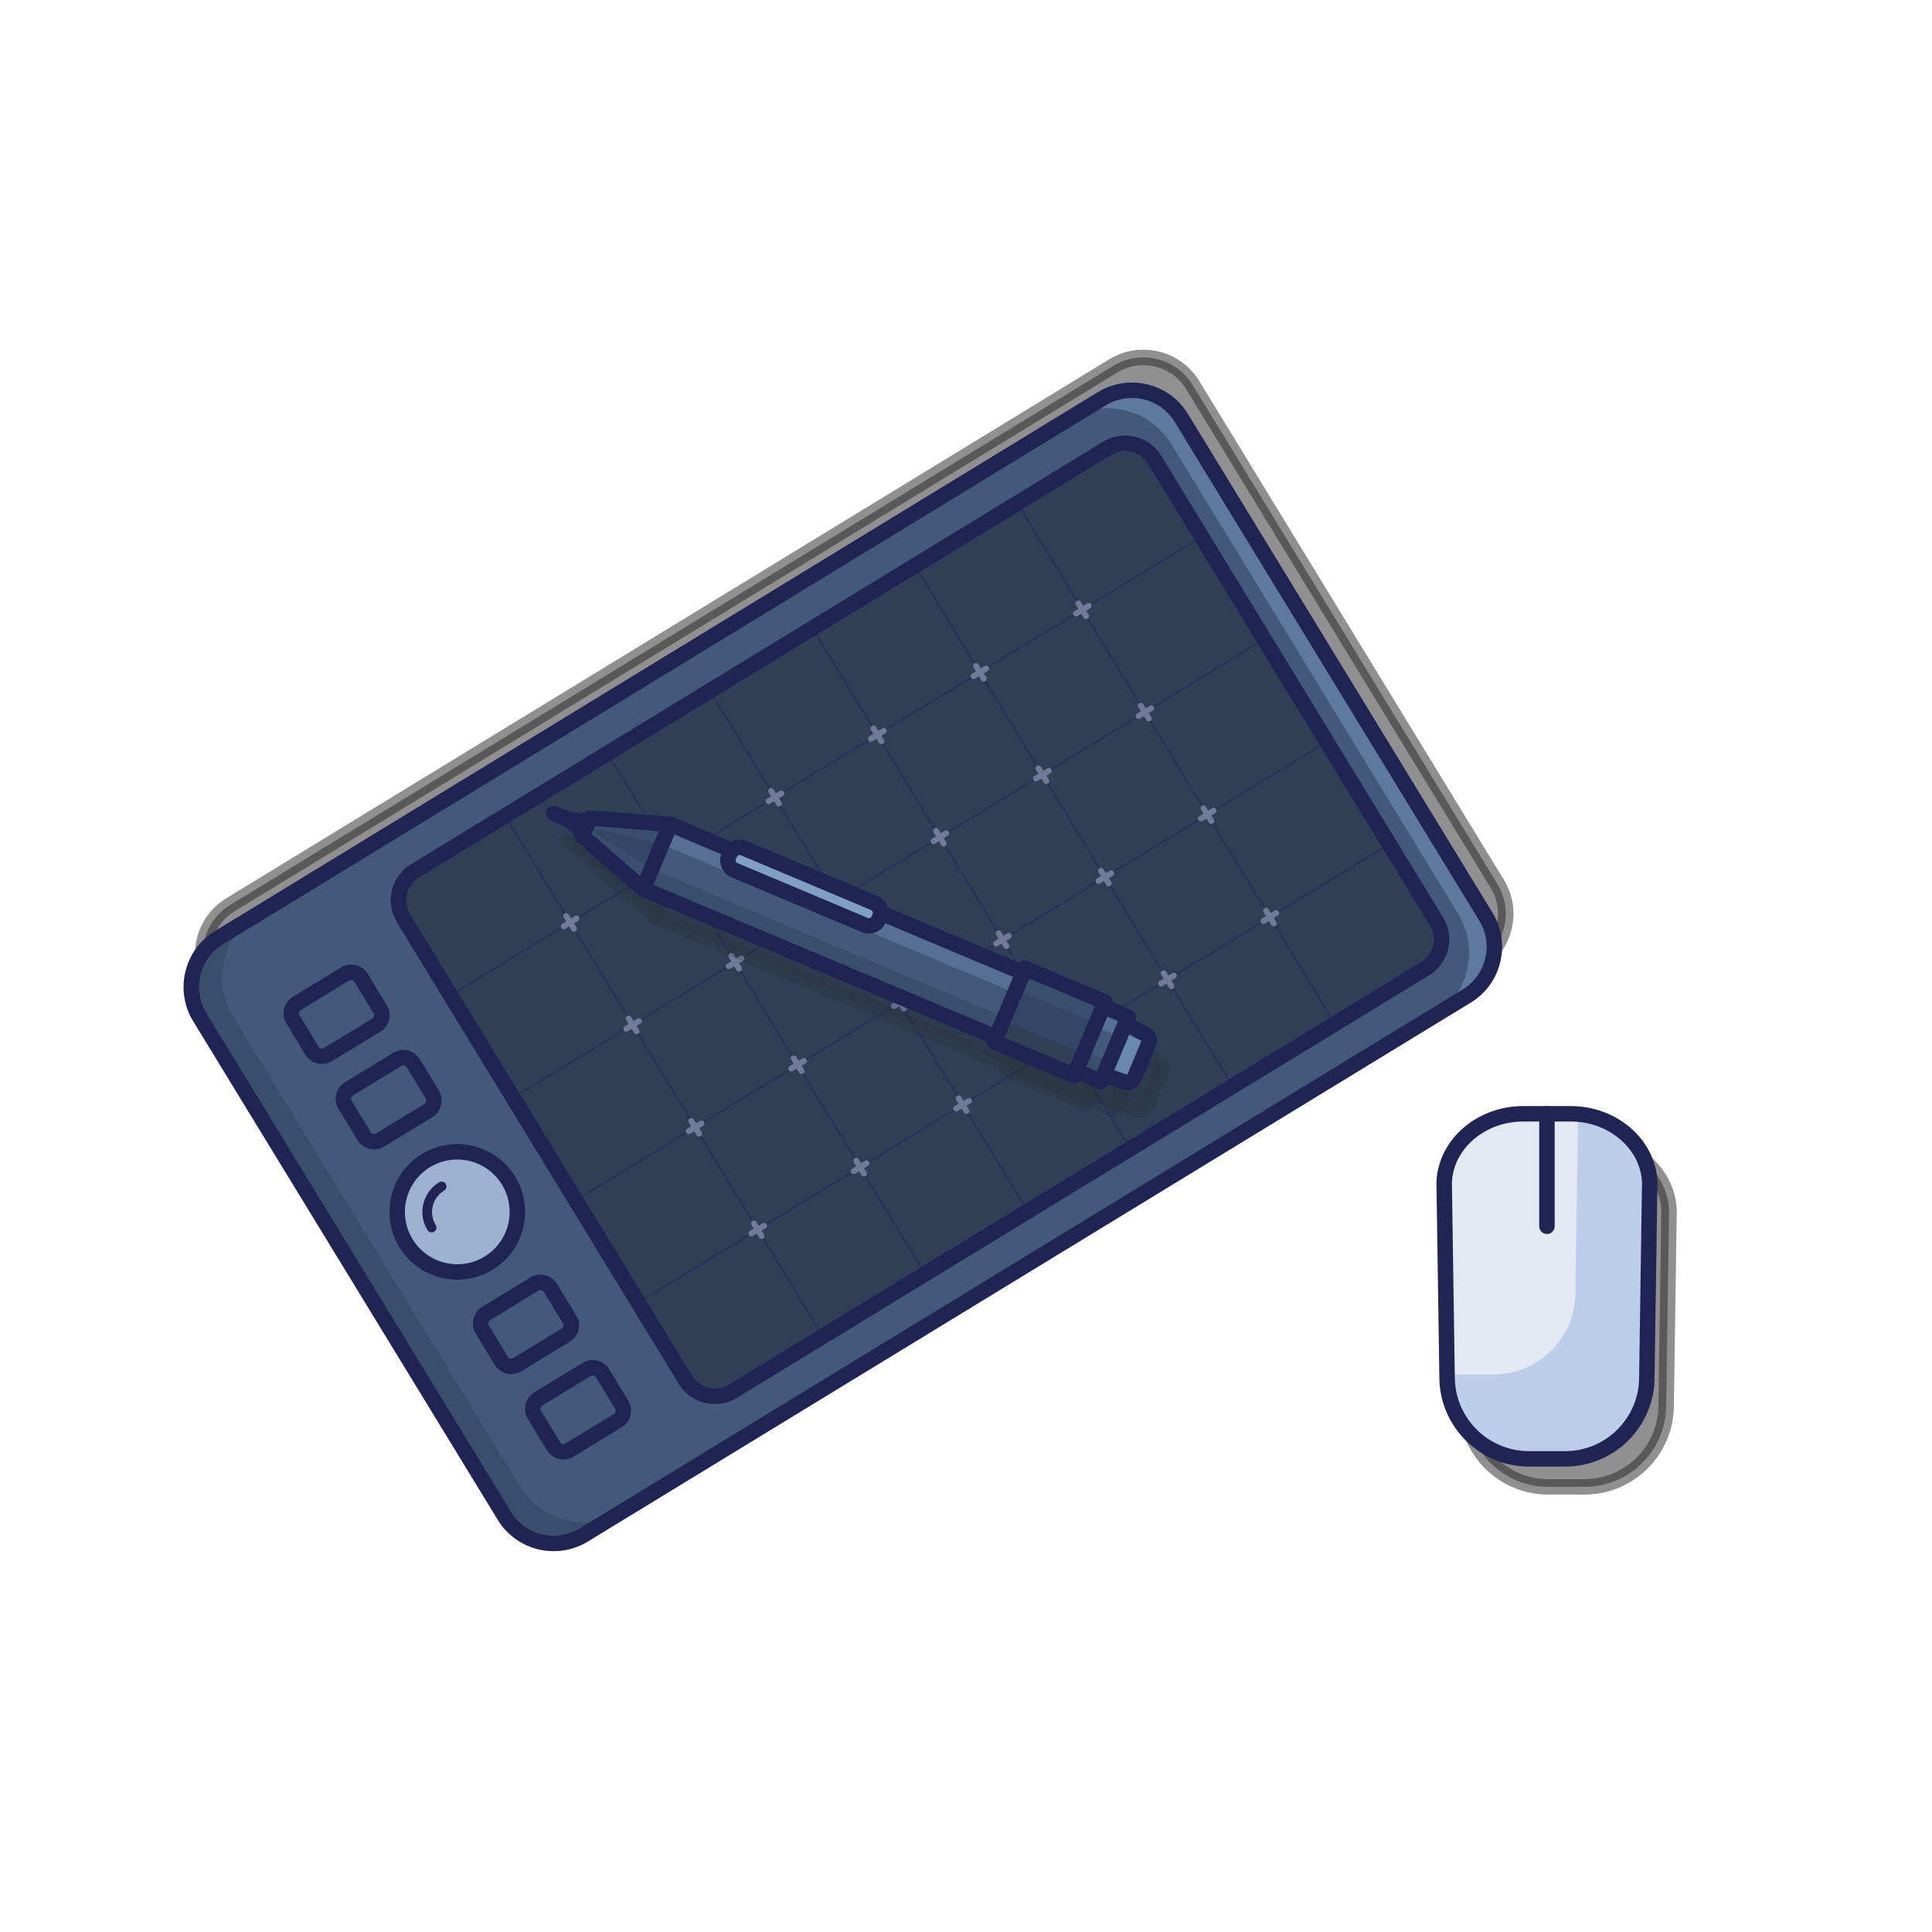<svg width="1000" height="1000" viewBox="0 0 1000 1000" fill="none" xmlns="http://www.w3.org/2000/svg">
<path opacity="0.5" d="M765 498.6L308.1 777.6C294 786.2 275.5 781.8 266.9 767.6L109.3 509.5C100.7 495.4 105.1 476.9 119.3 468.3L576.2 189.4C590.3 180.8 608.8 185.2 617.4 199.4L775 457.5C783.6 471.5 779.1 490 765 498.6Z" fill="#232323" stroke="#232323" stroke-width="8" stroke-miterlimit="10" stroke-linecap="round" stroke-linejoin="round"/>
<path opacity="0.5" d="M820.1 769.6H801.4C778 769.6 759 750.6 759 727.2L757.5 626.5C758.3 606.6 776.6 591 798.4 591H823C844.8 591 863.1 606.6 863.9 626.5L862.4 727.2C862.5 750.6 843.5 769.6 820.1 769.6Z" fill="#232323" stroke="#232323" stroke-width="8" stroke-miterlimit="10" stroke-linecap="round" stroke-linejoin="round"/>
<path d="M810.1 755.1H791.4C768 755.1 749 736.1 749 712.7L747.5 612C748.3 592.1 766.6 576.5 788.4 576.5H813C834.8 576.5 853.1 592.1 853.9 612L852.4 712.7C852.5 736.1 833.5 755.1 810.1 755.1Z" fill="#E2E9F2"/>
<path opacity="0.8" d="M816.8 576.7L815.4 669C815.4 692.4 796.4 711.4 773 711.4H754.3C752.5 711.4 750.7 711.3 748.9 711V712.7C748.9 736.1 767.9 755.1 791.3 755.1H810C833.4 755.1 852.4 736.1 852.4 712.7L854 612C853.2 593.3 836.9 578.4 816.8 576.7Z" fill="#B4C7E7"/>
<path d="M810.1 755.1H791.4C768 755.1 749 736.1 749 712.7L747.5 612C748.3 592.1 766.6 576.5 788.4 576.5H813C834.8 576.5 853.1 592.1 853.9 612L852.4 712.7C852.5 736.1 833.5 755.1 810.1 755.1Z" stroke="#202454" stroke-width="8" stroke-miterlimit="10" stroke-linecap="round" stroke-linejoin="round"/>
<path d="M800.7 576.5V634.7" stroke="#202454" stroke-width="8" stroke-miterlimit="10" stroke-linecap="round" stroke-linejoin="round"/>
<path d="M759.09 515.59L302.19 794.49C288.09 803.09 269.59 798.69 260.99 784.49L103.39 526.49C94.79 512.39 99.19 493.89 113.39 485.29L570.29 206.39C584.39 197.79 602.89 202.19 611.49 216.39L769.09 474.49C777.69 488.49 773.29 506.99 759.09 515.59Z" fill="#43597A"/>
<path opacity="0.7" d="M562.791 210.89L552.891 216.99C571.191 205.79 595.091 211.59 606.291 229.89L754.691 472.89C765.891 491.19 760.091 515.09 741.791 526.29L751.691 520.19C769.991 508.99 775.791 485.09 764.591 466.79L616.191 223.79C604.991 205.49 581.091 199.79 562.791 210.89Z" fill="#6A87AD"/>
<path d="M269.09 769.29L120.69 526.29C109.49 507.99 115.29 484.09 133.59 472.89L118.69 481.99C100.39 493.19 94.591 517.09 105.79 535.39L254.19 778.39C265.39 796.69 289.291 802.49 307.59 791.29L322.49 782.19C304.19 793.39 280.29 787.59 269.09 769.29Z" fill="#394E6B"/>
<path d="M759.09 515.59L302.19 794.49C288.09 803.09 269.59 798.69 260.99 784.49L103.39 526.49C94.79 512.39 99.19 493.89 113.39 485.29L570.29 206.39C584.39 197.79 602.89 202.19 611.49 216.39L769.09 474.49C777.69 488.49 773.29 506.99 759.09 515.59Z" stroke="#202454" stroke-width="8" stroke-miterlimit="10" stroke-linecap="round" stroke-linejoin="round"/>
<path d="M737.49 501.49L379.391 720.09C370.891 725.29 359.79 722.59 354.69 714.09L208.891 475.39C203.691 466.89 206.391 455.79 214.891 450.69L572.99 232.09C581.49 226.89 592.59 229.59 597.69 238.09L743.49 476.89C748.69 485.29 745.99 496.29 737.49 501.49Z" fill="#2F3F56"/>
<path d="M261.391 422.19L425.891 691.69" stroke="#283356" stroke-miterlimit="10" stroke-linecap="round" stroke-linejoin="round"/>
<path d="M314.391 389.89L478.891 659.39" stroke="#283356" stroke-miterlimit="10" stroke-linecap="round" stroke-linejoin="round"/>
<path d="M367.391 357.49L531.991 626.991" stroke="#283356" stroke-miterlimit="10" stroke-linecap="round" stroke-linejoin="round"/>
<path d="M420.391 325.09L584.991 594.59" stroke="#283356" stroke-miterlimit="10" stroke-linecap="round" stroke-linejoin="round"/>
<path d="M473.49 292.79L637.99 562.29" stroke="#283356" stroke-miterlimit="10" stroke-linecap="round" stroke-linejoin="round"/>
<path d="M526.49 260.39L690.99 529.89" stroke="#283356" stroke-miterlimit="10" stroke-linecap="round" stroke-linejoin="round"/>
<path d="M233.19 515.19L622.09 277.79" stroke="#283356" stroke-miterlimit="10" stroke-linecap="round" stroke-linejoin="round"/>
<path d="M265.591 568.19L654.391 330.89" stroke="#283356" stroke-miterlimit="10" stroke-linecap="round" stroke-linejoin="round"/>
<path d="M297.99 621.29L686.79 383.89" stroke="#283356" stroke-miterlimit="10" stroke-linecap="round" stroke-linejoin="round"/>
<path d="M330.29 674.29L719.19 436.89" stroke="#283356" stroke-miterlimit="10" stroke-linecap="round" stroke-linejoin="round"/>
<path d="M737.49 501.49L379.391 720.09C370.891 725.29 359.79 722.59 354.69 714.09L208.891 475.39C203.691 466.89 206.391 455.79 214.891 450.69L572.99 232.09C581.49 226.89 592.59 229.59 597.69 238.09L743.49 476.89C748.69 485.29 745.99 496.29 737.49 501.49Z" stroke="#202454" stroke-width="8" stroke-miterlimit="10" stroke-linecap="round" stroke-linejoin="round"/>
<g opacity="0.8">
<path opacity="0.8" d="M319.79 735.29L294.69 750.59C291.89 752.29 288.19 751.39 286.49 748.59L276.59 732.29C274.89 729.49 275.79 725.79 278.59 724.09L303.69 708.79C306.49 707.09 310.19 707.99 311.89 710.79L321.79 727.09C323.49 729.89 322.59 733.59 319.79 735.29Z" fill="#43597A"/>
<path opacity="0.8" d="M292.79 691.09L267.69 706.39C264.89 708.09 261.19 707.19 259.49 704.39L249.59 688.09C247.89 685.29 248.79 681.59 251.59 679.89L276.69 664.59C279.49 662.89 283.19 663.79 284.89 666.59L294.79 682.89C296.59 685.69 295.69 689.39 292.79 691.09Z" fill="#43597A"/>
</g>
<path d="M319.79 735.29L294.69 750.59C291.89 752.29 288.19 751.39 286.49 748.59L276.59 732.29C274.89 729.49 275.79 725.79 278.59 724.09L303.69 708.79C306.49 707.09 310.19 707.99 311.89 710.79L321.79 727.09C323.49 729.89 322.59 733.59 319.79 735.29Z" stroke="#202454" stroke-width="8" stroke-miterlimit="10" stroke-linecap="round" stroke-linejoin="round"/>
<path d="M292.79 691.09L267.69 706.39C264.89 708.09 261.19 707.19 259.49 704.39L249.59 688.09C247.89 685.29 248.79 681.59 251.59 679.89L276.69 664.59C279.49 662.89 283.19 663.79 284.89 666.59L294.79 682.89C296.59 685.69 295.69 689.39 292.79 691.09Z" stroke="#202454" stroke-width="8" stroke-miterlimit="10" stroke-linecap="round" stroke-linejoin="round"/>
<g opacity="0.8">
<path opacity="0.8" d="M221.79 574.79L196.69 590.09C193.89 591.79 190.19 590.89 188.49 588.09L178.59 571.79C176.89 568.99 177.79 565.29 180.59 563.59L205.69 548.29C208.49 546.59 212.19 547.49 213.89 550.29L223.79 566.59C225.49 569.29 224.59 572.99 221.79 574.79Z" fill="#43597A"/>
<path opacity="0.8" d="M194.79 530.59L169.69 545.89C166.89 547.59 163.19 546.69 161.49 543.89L151.59 527.59C149.89 524.79 150.79 521.09 153.59 519.39L178.69 504.09C181.49 502.39 185.19 503.29 186.89 506.09L196.79 522.39C198.59 525.19 197.69 528.89 194.79 530.59Z" fill="#43597A"/>
</g>
<path d="M221.79 574.79L196.69 590.09C193.89 591.79 190.19 590.89 188.49 588.09L178.59 571.79C176.89 568.99 177.79 565.29 180.59 563.59L205.69 548.29C208.49 546.59 212.19 547.49 213.89 550.29L223.79 566.59C225.49 569.29 224.59 572.99 221.79 574.79Z" stroke="#202454" stroke-width="8" stroke-miterlimit="10" stroke-linecap="round" stroke-linejoin="round"/>
<path d="M194.79 530.59L169.69 545.89C166.89 547.59 163.19 546.69 161.49 543.89L151.59 527.59C149.89 524.79 150.79 521.09 153.59 519.39L178.69 504.09C181.49 502.39 185.19 503.29 186.89 506.09L196.79 522.39C198.59 525.19 197.69 528.89 194.79 530.59Z" stroke="#202454" stroke-width="8" stroke-miterlimit="10" stroke-linecap="round" stroke-linejoin="round"/>
<path opacity="0.8" d="M239.747 658.218C256.838 656.526 269.322 641.298 267.63 624.206C265.937 607.114 250.709 594.631 233.618 596.323C216.526 598.016 204.042 613.243 205.734 630.335C207.427 647.427 222.655 659.911 239.747 658.218Z" fill="#B4C7E7"/>
<path d="M239.747 658.218C256.838 656.526 269.322 641.298 267.63 624.206C265.937 607.114 250.709 594.631 233.618 596.323C216.526 598.016 204.042 613.243 205.734 630.335C207.427 647.427 222.655 659.911 239.747 658.218Z" stroke="#22293F" stroke-width="6" stroke-miterlimit="10" stroke-linecap="round" stroke-linejoin="round"/>
<path d="M239.747 658.218C256.838 656.526 269.322 641.298 267.63 624.206C265.937 607.114 250.709 594.631 233.618 596.323C216.526 598.016 204.042 613.243 205.734 630.335C207.427 647.427 222.655 659.911 239.747 658.218Z" stroke="#202454" stroke-width="8" stroke-miterlimit="10" stroke-linecap="round" stroke-linejoin="round"/>
<path d="M223.39 635.39C218.89 628.09 221.29 618.49 228.59 614.09" stroke="#202454" stroke-width="5" stroke-miterlimit="10" stroke-linecap="round" stroke-linejoin="round"/>
<path d="M655.289 471.391L659.289 477.991" stroke="#707A99" stroke-width="3" stroke-miterlimit="10" stroke-linecap="round" stroke-linejoin="round"/>
<path d="M660.589 472.591L653.989 476.691" stroke="#707A99" stroke-width="3" stroke-miterlimit="10" stroke-linecap="round" stroke-linejoin="round"/>
<path d="M602.289 503.691L606.289 510.391" stroke="#707A99" stroke-width="3" stroke-miterlimit="10" stroke-linecap="round" stroke-linejoin="round"/>
<path d="M607.589 504.991L600.989 509.091" stroke="#707A99" stroke-width="3" stroke-miterlimit="10" stroke-linecap="round" stroke-linejoin="round"/>
<path d="M549.189 536.091L553.289 542.691" stroke="#707A99" stroke-width="3" stroke-miterlimit="10" stroke-linecap="round" stroke-linejoin="round"/>
<path d="M554.59 537.391L547.89 541.391" stroke="#707A99" stroke-width="3" stroke-miterlimit="10" stroke-linecap="round" stroke-linejoin="round"/>
<path d="M496.189 568.491L500.289 575.091" stroke="#707A99" stroke-width="3" stroke-miterlimit="10" stroke-linecap="round" stroke-linejoin="round"/>
<path d="M501.59 569.791L494.89 573.791" stroke="#707A99" stroke-width="3" stroke-miterlimit="10" stroke-linecap="round" stroke-linejoin="round"/>
<path d="M443.189 600.791L447.189 607.491" stroke="#707A99" stroke-width="3" stroke-miterlimit="10" stroke-linecap="round" stroke-linejoin="round"/>
<path d="M448.49 602.091L441.89 606.191" stroke="#707A99" stroke-width="3" stroke-miterlimit="10" stroke-linecap="round" stroke-linejoin="round"/>
<path d="M390.189 633.191L394.189 639.791" stroke="#707A99" stroke-width="3" stroke-miterlimit="10" stroke-linecap="round" stroke-linejoin="round"/>
<path d="M395.49 634.491L388.89 638.491" stroke="#707A99" stroke-width="3" stroke-miterlimit="10" stroke-linecap="round" stroke-linejoin="round"/>
<path d="M622.89 418.291L626.99 424.991" stroke="#707A99" stroke-width="3" stroke-miterlimit="10" stroke-linecap="round" stroke-linejoin="round"/>
<path d="M628.19 419.591L621.59 423.691" stroke="#707A99" stroke-width="3" stroke-miterlimit="10" stroke-linecap="round" stroke-linejoin="round"/>
<path d="M569.89 450.69L573.89 457.29" stroke="#707A99" stroke-width="3" stroke-miterlimit="10" stroke-linecap="round" stroke-linejoin="round"/>
<path d="M575.19 451.99L568.59 455.99" stroke="#707A99" stroke-width="3" stroke-miterlimit="10" stroke-linecap="round" stroke-linejoin="round"/>
<path d="M516.89 483.091L520.89 489.691" stroke="#707A99" stroke-width="3" stroke-miterlimit="10" stroke-linecap="round" stroke-linejoin="round"/>
<path d="M522.19 484.391L515.59 488.391" stroke="#707A99" stroke-width="3" stroke-miterlimit="10" stroke-linecap="round" stroke-linejoin="round"/>
<path d="M463.89 515.391L467.89 522.091" stroke="#707A99" stroke-width="3" stroke-miterlimit="10" stroke-linecap="round" stroke-linejoin="round"/>
<path d="M469.19 516.691L462.59 520.791" stroke="#707A99" stroke-width="3" stroke-miterlimit="10" stroke-linecap="round" stroke-linejoin="round"/>
<path d="M410.79 547.791L414.89 554.391" stroke="#707A99" stroke-width="3" stroke-miterlimit="10" stroke-linecap="round" stroke-linejoin="round"/>
<path d="M416.19 549.091L409.49 553.091" stroke="#707A99" stroke-width="3" stroke-miterlimit="10" stroke-linecap="round" stroke-linejoin="round"/>
<path d="M357.79 580.19L361.89 586.79" stroke="#707A99" stroke-width="3" stroke-miterlimit="10" stroke-linecap="round" stroke-linejoin="round"/>
<path d="M363.09 581.49L356.49 585.49" stroke="#707A99" stroke-width="3" stroke-miterlimit="10" stroke-linecap="round" stroke-linejoin="round"/>
<path d="M590.49 365.291L594.59 371.891" stroke="#707A99" stroke-width="3" stroke-miterlimit="10" stroke-linecap="round" stroke-linejoin="round"/>
<path d="M595.89 366.591L589.29 370.691" stroke="#707A99" stroke-width="3" stroke-miterlimit="10" stroke-linecap="round" stroke-linejoin="round"/>
<path d="M537.49 397.69L541.59 404.29" stroke="#707A99" stroke-width="3" stroke-miterlimit="10" stroke-linecap="round" stroke-linejoin="round"/>
<path d="M542.89 398.99L536.19 402.99" stroke="#707A99" stroke-width="3" stroke-miterlimit="10" stroke-linecap="round" stroke-linejoin="round"/>
<path d="M484.49 430.091L488.49 436.691" stroke="#707A99" stroke-width="3" stroke-miterlimit="10" stroke-linecap="round" stroke-linejoin="round"/>
<path d="M489.79 431.291L483.19 435.391" stroke="#707A99" stroke-width="3" stroke-miterlimit="10" stroke-linecap="round" stroke-linejoin="round"/>
<path d="M431.49 462.391L435.49 469.091" stroke="#707A99" stroke-width="3" stroke-miterlimit="10" stroke-linecap="round" stroke-linejoin="round"/>
<path d="M436.79 463.691L430.19 467.791" stroke="#707A99" stroke-width="3" stroke-miterlimit="10" stroke-linecap="round" stroke-linejoin="round"/>
<path d="M378.49 494.791L382.49 501.391" stroke="#707A99" stroke-width="3" stroke-miterlimit="10" stroke-linecap="round" stroke-linejoin="round"/>
<path d="M383.79 496.091L377.19 500.091" stroke="#707A99" stroke-width="3" stroke-miterlimit="10" stroke-linecap="round" stroke-linejoin="round"/>
<path d="M325.391 527.19L329.491 533.79" stroke="#707A99" stroke-width="3" stroke-miterlimit="10" stroke-linecap="round" stroke-linejoin="round"/>
<path d="M330.79 528.49L324.19 532.49" stroke="#707A99" stroke-width="3" stroke-miterlimit="10" stroke-linecap="round" stroke-linejoin="round"/>
<path d="M558.189 312.291L562.189 318.891" stroke="#707A99" stroke-width="3" stroke-miterlimit="10" stroke-linecap="round" stroke-linejoin="round"/>
<path d="M563.49 313.591L556.89 317.591" stroke="#707A99" stroke-width="3" stroke-miterlimit="10" stroke-linecap="round" stroke-linejoin="round"/>
<path d="M505.189 344.69L509.189 351.29" stroke="#707A99" stroke-width="3" stroke-miterlimit="10" stroke-linecap="round" stroke-linejoin="round"/>
<path d="M510.49 345.99L503.89 349.99" stroke="#707A99" stroke-width="3" stroke-miterlimit="10" stroke-linecap="round" stroke-linejoin="round"/>
<path d="M452.09 376.99L456.19 383.69" stroke="#707A99" stroke-width="3" stroke-miterlimit="10" stroke-linecap="round" stroke-linejoin="round"/>
<path d="M457.49 378.291L450.79 382.391" stroke="#707A99" stroke-width="3" stroke-miterlimit="10" stroke-linecap="round" stroke-linejoin="round"/>
<path d="M399.09 409.391L403.19 415.991" stroke="#707A99" stroke-width="3" stroke-miterlimit="10" stroke-linecap="round" stroke-linejoin="round"/>
<path d="M404.49 410.691L397.79 414.691" stroke="#707A99" stroke-width="3" stroke-miterlimit="10" stroke-linecap="round" stroke-linejoin="round"/>
<path d="M346.09 441.791L350.09 448.391" stroke="#707A99" stroke-width="3" stroke-miterlimit="10" stroke-linecap="round" stroke-linejoin="round"/>
<path d="M351.39 443.091L344.79 447.091" stroke="#707A99" stroke-width="3" stroke-miterlimit="10" stroke-linecap="round" stroke-linejoin="round"/>
<path d="M293.09 474.091L297.09 480.791" stroke="#707A99" stroke-width="3" stroke-miterlimit="10" stroke-linecap="round" stroke-linejoin="round"/>
<path d="M298.39 475.391L291.79 479.491" stroke="#707A99" stroke-width="3" stroke-miterlimit="10" stroke-linecap="round" stroke-linejoin="round"/>
<g opacity="0.4">
<path opacity="0.4" d="M353.392 441.135L339.357 474.504L576.352 574.182L590.387 540.812L353.392 441.135Z" fill="#232323" stroke="#232323" stroke-width="8" stroke-miterlimit="10" stroke-linecap="round" stroke-linejoin="round"/>
<path opacity="0.4" d="M588.991 544.291L577.891 570.791L588.891 574.491C590.791 575.091 592.791 574.191 593.591 572.391L601.091 554.491C601.891 552.691 601.091 550.591 599.291 549.691L588.991 544.291Z" fill="#232323" stroke="#232323" stroke-width="8" stroke-miterlimit="10" stroke-linecap="round" stroke-linejoin="round"/>
<path opacity="0.4" d="M537.141 515.665L521.168 553.643L562.557 571.051L578.53 533.073L537.141 515.665Z" fill="#232323" stroke="#232323" stroke-width="8" stroke-miterlimit="10" stroke-linecap="round" stroke-linejoin="round"/>
<path opacity="0.4" d="M461.89 488.99L461.29 490.29C460.09 493.09 456.89 494.39 454.09 493.19L386.59 464.79C383.79 463.59 382.49 460.39 383.69 457.59L384.29 456.29C385.49 453.49 388.69 452.19 391.49 453.39L458.99 481.79C461.79 482.99 463.09 486.19 461.89 488.99Z" fill="#232323" stroke="#232323" stroke-width="8" stroke-miterlimit="10" stroke-linecap="round" stroke-linejoin="round"/>
<path opacity="0.4" d="M311.791 437.791L307.891 447.091L339.391 474.491L353.391 441.091L311.791 437.791Z" fill="#232323" stroke="#232323" stroke-width="8" stroke-miterlimit="10" stroke-linecap="round" stroke-linejoin="round"/>
<path opacity="0.4" d="M308.59 445.49L300.69 438.59L311.09 439.49L308.59 445.49Z" fill="#232323" stroke="#232323" stroke-width="8" stroke-miterlimit="10" stroke-linecap="round" stroke-linejoin="round"/>
<path opacity="0.4" d="M293.19 435.39L300.49 438.49" stroke="#232323" stroke-width="8" stroke-miterlimit="10" stroke-linecap="round" stroke-linejoin="round"/>
</g>
<path d="M346.945 426.707L332.91 460.076L569.905 559.754L583.94 526.385L346.945 426.707Z" fill="#43597A"/>
<path d="M337.276 449.712L332.895 460.128L569.889 559.806L574.27 549.39L337.276 449.712Z" fill="#394E6B"/>
<path opacity="0.5" d="M346.962 426.655L342.581 437.072L579.576 536.749L583.957 526.333L346.962 426.655Z" fill="#6A87AD"/>
<path d="M346.945 426.707L332.91 460.076L569.905 559.754L583.94 526.385L346.945 426.707Z" stroke="#202454" stroke-width="8" stroke-miterlimit="10" stroke-linecap="round" stroke-linejoin="round"/>
<path d="M582.491 529.89L571.391 556.39L582.391 560.09C584.291 560.69 586.291 559.79 587.091 557.99L594.591 540.09C595.391 538.29 594.591 536.19 592.791 535.29L582.491 529.89Z" fill="#6A87AD"/>
<path d="M582.491 529.89L571.391 556.39L582.391 560.09C584.291 560.69 586.291 559.79 587.091 557.99L594.591 540.09C595.391 538.29 594.591 536.19 592.791 535.29L582.491 529.89Z" stroke="#202454" stroke-width="8" stroke-miterlimit="10" stroke-linecap="round" stroke-linejoin="round"/>
<path d="M530.585 501.258L514.611 539.236L556 556.644L571.973 518.666L530.585 501.258Z" fill="#334665"/>
<path d="M519.287 528.086L514.596 539.24L555.985 556.648L560.676 545.494L519.287 528.086Z" fill="#2F3F56"/>
<path opacity="0.4" d="M530.772 500.838L525.926 512.36L567.315 529.768L572.161 518.245L530.772 500.838Z" fill="#43597A"/>
<path d="M530.585 501.258L514.611 539.236L556 556.644L571.973 518.666L530.585 501.258Z" stroke="#202454" stroke-width="8" stroke-miterlimit="10" stroke-linecap="round" stroke-linejoin="round"/>
<path d="M455.391 474.59L454.791 475.89C453.591 478.69 450.391 479.99 447.591 478.79L380.091 450.39C377.291 449.19 375.991 445.99 377.191 443.19L377.791 441.89C378.991 439.09 382.191 437.79 384.991 438.99L452.491 467.39C455.191 468.59 456.591 471.79 455.391 474.59Z" fill="#81A0C1"/>
<path d="M455.391 474.59L454.791 475.89C453.591 478.69 450.391 479.99 447.591 478.79L380.091 450.39C377.291 449.19 375.991 445.99 377.191 443.19L377.791 441.89C378.991 439.09 382.191 437.79 384.991 438.99L452.491 467.39C455.191 468.59 456.591 471.79 455.391 474.59Z" stroke="#202454" stroke-width="8" stroke-miterlimit="10" stroke-linecap="round" stroke-linejoin="round"/>
<path d="M305.291 423.39L301.391 432.69L332.791 460.09L346.891 426.69L305.291 423.39Z" fill="#334665"/>
<path opacity="0.4" d="M301.391 432.69L332.791 460.09L337.191 449.69L303.291 427.99L301.391 432.69Z" fill="#43597A"/>
<path opacity="0.4" d="M305.291 423.39L346.891 426.69L342.491 437.09L303.291 427.99L305.291 423.39Z" fill="#43597A"/>
<path d="M305.291 423.39L301.391 432.69L332.791 460.09L346.891 426.69L305.291 423.39Z" stroke="#202454" stroke-width="8" stroke-miterlimit="10" stroke-linecap="round" stroke-linejoin="round"/>
<path d="M302.09 430.99L294.19 424.19L304.59 424.99L302.09 430.99Z" stroke="#202454" stroke-width="8" stroke-miterlimit="10" stroke-linecap="round" stroke-linejoin="round"/>
<path d="M286.591 420.99L293.891 424.09" stroke="#202454" stroke-width="8" stroke-miterlimit="10" stroke-linecap="round" stroke-linejoin="round"/>
</svg>
